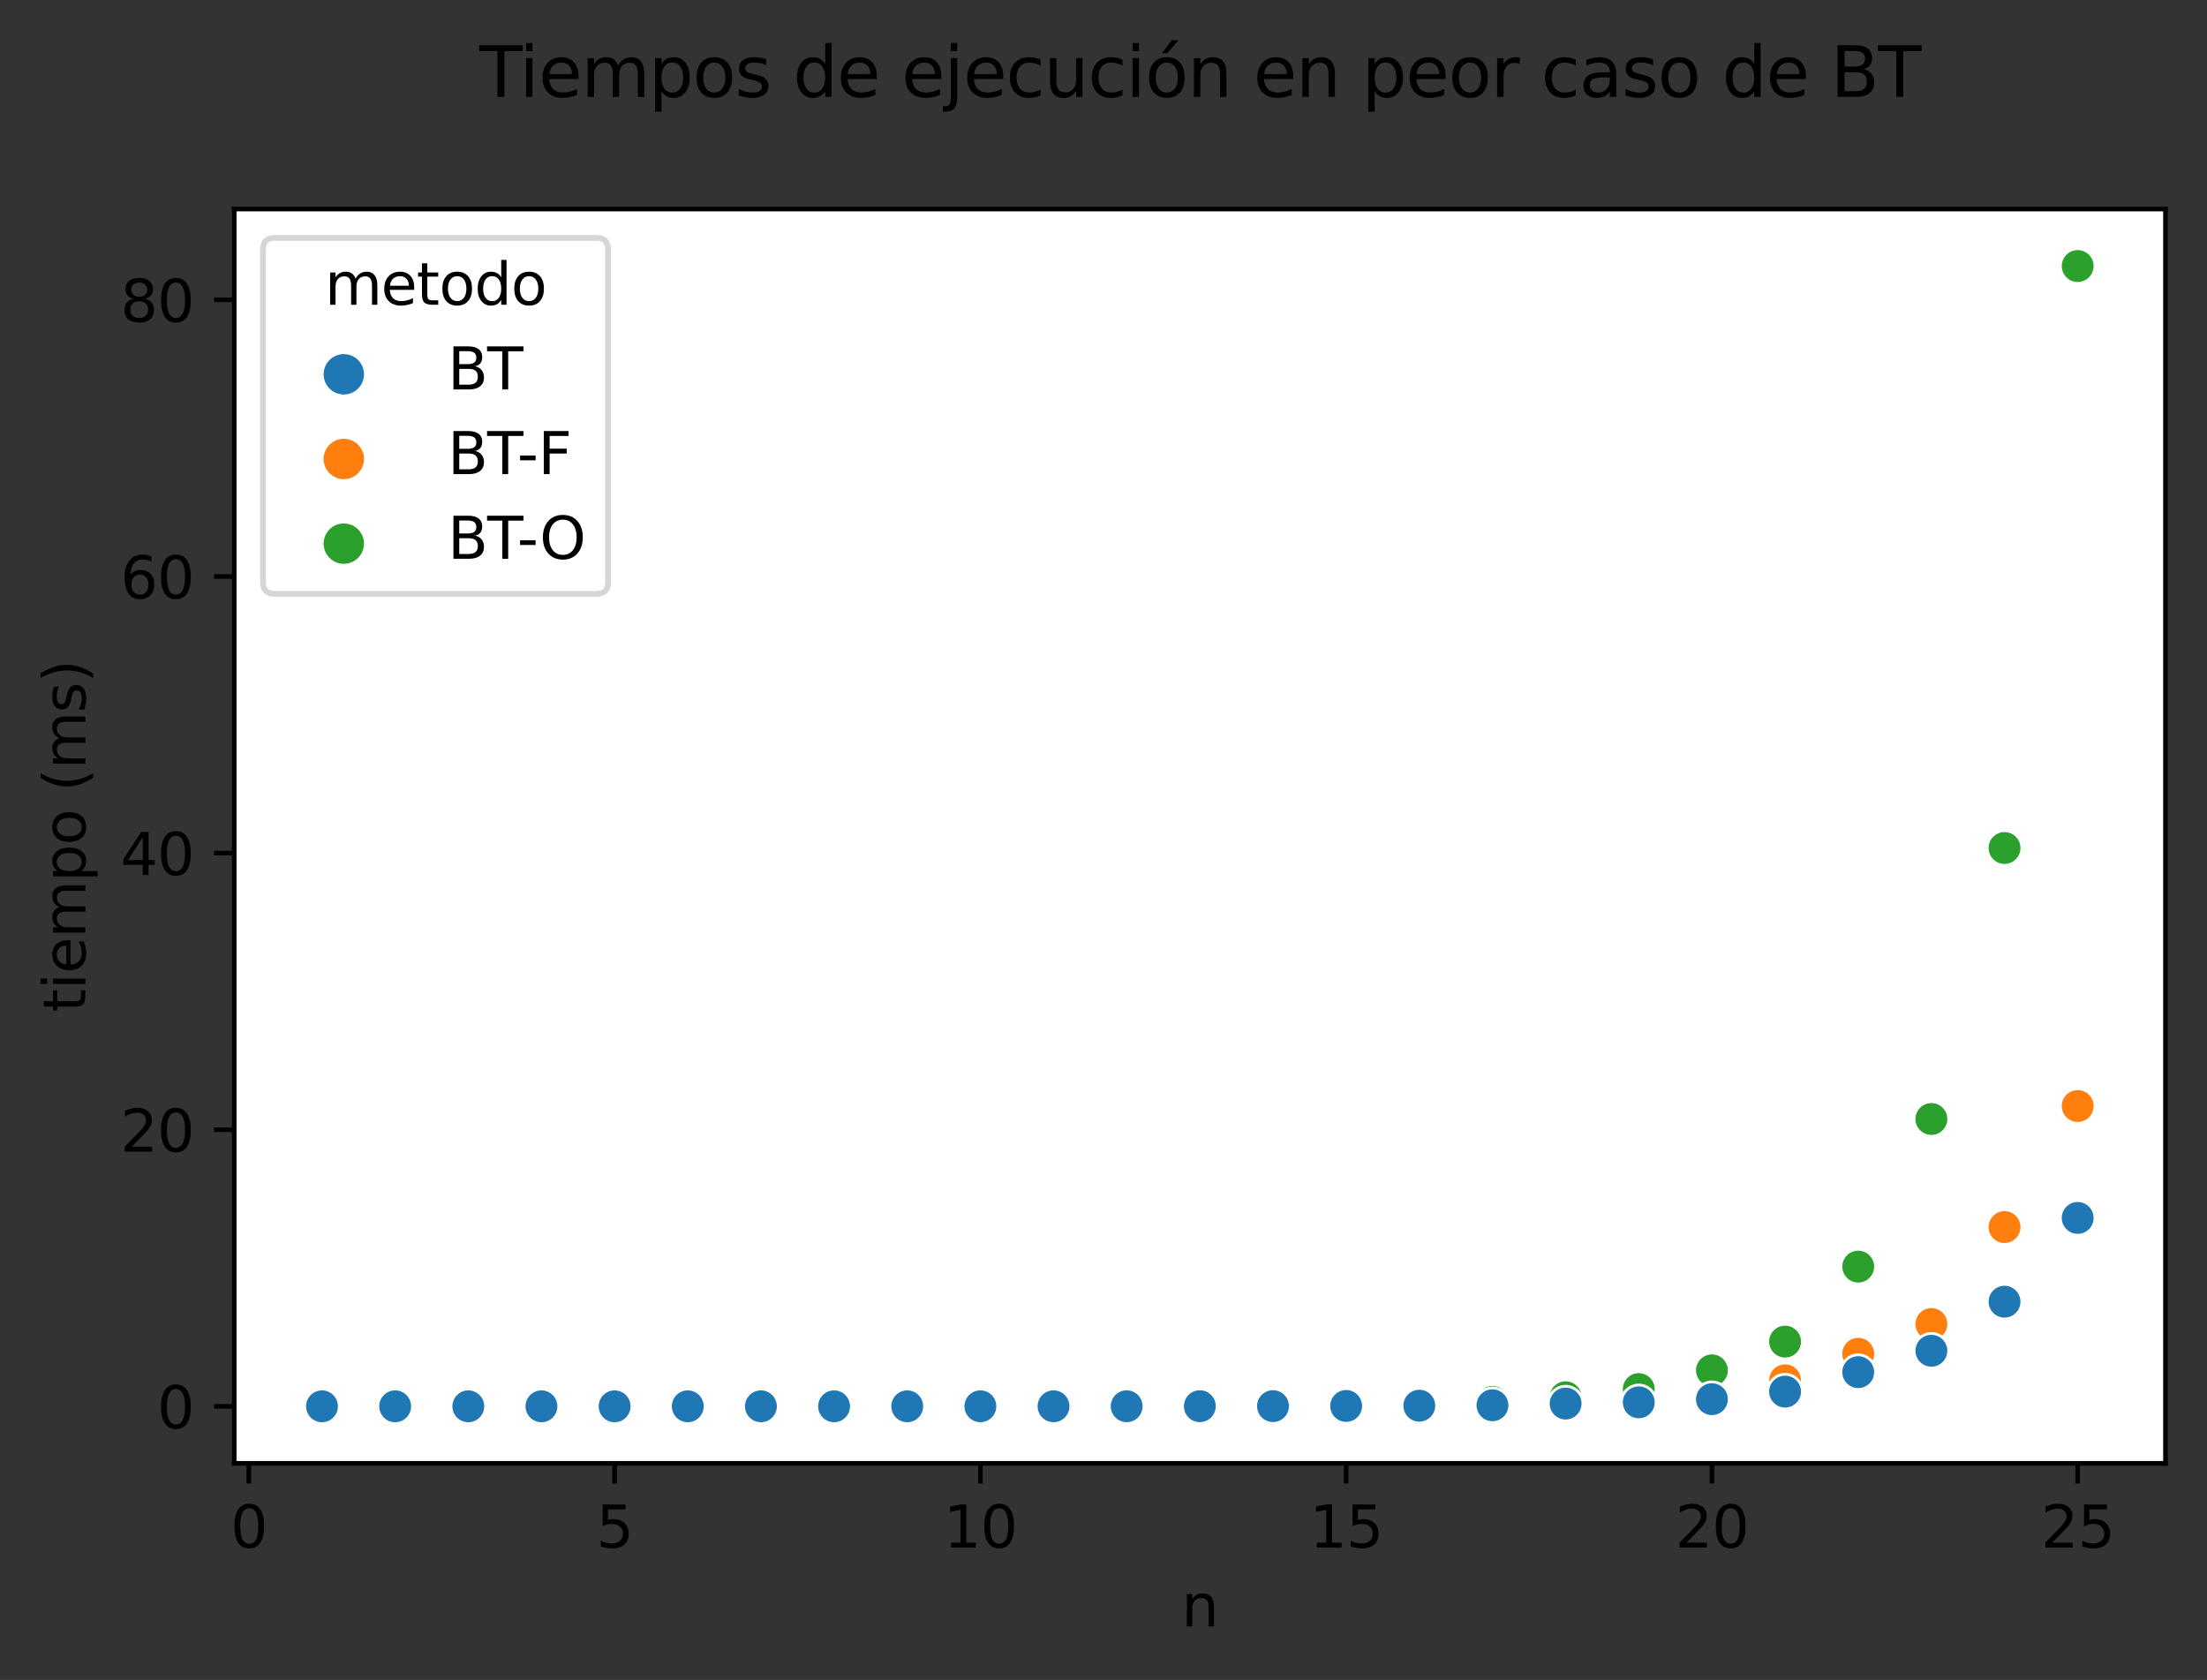 <?xml version="1.0" encoding="utf-8" standalone="no"?>
<!DOCTYPE svg PUBLIC "-//W3C//DTD SVG 1.1//EN"
  "http://www.w3.org/Graphics/SVG/1.1/DTD/svg11.dtd">
<svg height="291.232pt" version="1.1" viewBox="0 0 382.603 291.232" width="382.603pt" xmlns="http://www.w3.org/2000/svg" xmlns:xlink="http://www.w3.org/1999/xlink">
 <rect x="0" y="0" width="382.603" height="291.232" fill="#333333" stroke="none"/>
 <defs>
  <style type="text/css">*{stroke-linecap:butt;stroke-linejoin:round;}</style>
 </defs>
 <g id="figure_1">
  <g id="patch_1">
   <path d="M 0 291.232 
L 382.603 291.232 
L 382.603 0 
L 0 0 
z
" style="fill:none;"/>
  </g>
  <g id="axes_1">
   <g id="patch_2">
    <path d="M 40.603 253.675 
L 375.403 253.675 
L 375.403 36.236 
L 40.603 36.236 
z
" style="fill:#ffffff;"/>
   </g>
   <g id="PathCollection_1">
    <defs>
     <path d="M 0 3 
C 0.796 3 1.559 2.684 2.121 2.121 
C 2.684 1.559 3 0.796 3 -0 
C 3 -0.796 2.684 -1.559 2.121 -2.121 
C 1.559 -2.684 0.796 -3 0 -3 
C -0.796 -3 -1.559 -2.684 -2.121 -2.121 
C -2.684 -1.559 -3 -0.796 -3 0 
C -3 0.796 -2.684 1.559 -2.121 2.121 
C -1.559 2.684 -0.796 3 0 3 
z
" id="C0_0_6eca08c691"/>
    </defs>
    <g clip-path="url(#p45d88a5621)">
     <use style="fill:#1f77b4;stroke:#ffffff;stroke-width:0.48;" x="55.821" xlink:href="#C0_0_6eca08c691" y="243.792"/>
    </g>
    <g clip-path="url(#p45d88a5621)">
     <use style="fill:#1f77b4;stroke:#ffffff;stroke-width:0.48;" x="68.503" xlink:href="#C0_0_6eca08c691" y="243.792"/>
    </g>
    <g clip-path="url(#p45d88a5621)">
     <use style="fill:#1f77b4;stroke:#ffffff;stroke-width:0.48;" x="81.185" xlink:href="#C0_0_6eca08c691" y="243.792"/>
    </g>
    <g clip-path="url(#p45d88a5621)">
     <use style="fill:#1f77b4;stroke:#ffffff;stroke-width:0.48;" x="93.867" xlink:href="#C0_0_6eca08c691" y="243.792"/>
    </g>
    <g clip-path="url(#p45d88a5621)">
     <use style="fill:#1f77b4;stroke:#ffffff;stroke-width:0.48;" x="106.549" xlink:href="#C0_0_6eca08c691" y="243.792"/>
    </g>
    <g clip-path="url(#p45d88a5621)">
     <use style="fill:#1f77b4;stroke:#ffffff;stroke-width:0.48;" x="119.23" xlink:href="#C0_0_6eca08c691" y="243.791"/>
    </g>
    <g clip-path="url(#p45d88a5621)">
     <use style="fill:#1f77b4;stroke:#ffffff;stroke-width:0.48;" x="131.912" xlink:href="#C0_0_6eca08c691" y="243.791"/>
    </g>
    <g clip-path="url(#p45d88a5621)">
     <use style="fill:#1f77b4;stroke:#ffffff;stroke-width:0.48;" x="144.594" xlink:href="#C0_0_6eca08c691" y="243.79"/>
    </g>
    <g clip-path="url(#p45d88a5621)">
     <use style="fill:#1f77b4;stroke:#ffffff;stroke-width:0.48;" x="157.276" xlink:href="#C0_0_6eca08c691" y="243.789"/>
    </g>
    <g clip-path="url(#p45d88a5621)">
     <use style="fill:#1f77b4;stroke:#ffffff;stroke-width:0.48;" x="169.958" xlink:href="#C0_0_6eca08c691" y="243.788"/>
    </g>
    <g clip-path="url(#p45d88a5621)">
     <use style="fill:#1f77b4;stroke:#ffffff;stroke-width:0.48;" x="182.639" xlink:href="#C0_0_6eca08c691" y="243.785"/>
    </g>
    <g clip-path="url(#p45d88a5621)">
     <use style="fill:#1f77b4;stroke:#ffffff;stroke-width:0.48;" x="195.321" xlink:href="#C0_0_6eca08c691" y="243.78"/>
    </g>
    <g clip-path="url(#p45d88a5621)">
     <use style="fill:#1f77b4;stroke:#ffffff;stroke-width:0.48;" x="208.003" xlink:href="#C0_0_6eca08c691" y="243.772"/>
    </g>
    <g clip-path="url(#p45d88a5621)">
     <use style="fill:#1f77b4;stroke:#ffffff;stroke-width:0.48;" x="220.685" xlink:href="#C0_0_6eca08c691" y="243.758"/>
    </g>
    <g clip-path="url(#p45d88a5621)">
     <use style="fill:#1f77b4;stroke:#ffffff;stroke-width:0.48;" x="233.367" xlink:href="#C0_0_6eca08c691" y="243.728"/>
    </g>
    <g clip-path="url(#p45d88a5621)">
     <use style="fill:#1f77b4;stroke:#ffffff;stroke-width:0.48;" x="246.049" xlink:href="#C0_0_6eca08c691" y="243.684"/>
    </g>
    <g clip-path="url(#p45d88a5621)">
     <use style="fill:#1f77b4;stroke:#ffffff;stroke-width:0.48;" x="258.73" xlink:href="#C0_0_6eca08c691" y="243.613"/>
    </g>
    <g clip-path="url(#p45d88a5621)">
     <use style="fill:#1f77b4;stroke:#ffffff;stroke-width:0.48;" x="271.412" xlink:href="#C0_0_6eca08c691" y="243.305"/>
    </g>
    <g clip-path="url(#p45d88a5621)">
     <use style="fill:#1f77b4;stroke:#ffffff;stroke-width:0.48;" x="284.094" xlink:href="#C0_0_6eca08c691" y="243.113"/>
    </g>
    <g clip-path="url(#p45d88a5621)">
     <use style="fill:#1f77b4;stroke:#ffffff;stroke-width:0.48;" x="296.776" xlink:href="#C0_0_6eca08c691" y="242.551"/>
    </g>
    <g clip-path="url(#p45d88a5621)">
     <use style="fill:#1f77b4;stroke:#ffffff;stroke-width:0.48;" x="309.458" xlink:href="#C0_0_6eca08c691" y="241.262"/>
    </g>
    <g clip-path="url(#p45d88a5621)">
     <use style="fill:#1f77b4;stroke:#ffffff;stroke-width:0.48;" x="322.139" xlink:href="#C0_0_6eca08c691" y="237.846"/>
    </g>
    <g clip-path="url(#p45d88a5621)">
     <use style="fill:#1f77b4;stroke:#ffffff;stroke-width:0.48;" x="334.821" xlink:href="#C0_0_6eca08c691" y="234.17"/>
    </g>
    <g clip-path="url(#p45d88a5621)">
     <use style="fill:#1f77b4;stroke:#ffffff;stroke-width:0.48;" x="347.503" xlink:href="#C0_0_6eca08c691" y="225.53"/>
    </g>
    <g clip-path="url(#p45d88a5621)">
     <use style="fill:#1f77b4;stroke:#ffffff;stroke-width:0.48;" x="360.185" xlink:href="#C0_0_6eca08c691" y="210.856"/>
    </g>
    <g clip-path="url(#p45d88a5621)">
     <use style="fill:#1f77b4;stroke:#ffffff;stroke-width:0.48;" x="55.821" xlink:href="#C0_0_6eca08c691" y="243.792"/>
    </g>
    <g clip-path="url(#p45d88a5621)">
     <use style="fill:#ff7f0e;stroke:#ffffff;stroke-width:0.48;" x="55.821" xlink:href="#C0_0_6eca08c691" y="243.792"/>
    </g>
    <g clip-path="url(#p45d88a5621)">
     <use style="fill:#2ca02c;stroke:#ffffff;stroke-width:0.48;" x="55.821" xlink:href="#C0_0_6eca08c691" y="243.792"/>
    </g>
    <g clip-path="url(#p45d88a5621)">
     <use style="fill:#1f77b4;stroke:#ffffff;stroke-width:0.48;" x="68.503" xlink:href="#C0_0_6eca08c691" y="243.792"/>
    </g>
    <g clip-path="url(#p45d88a5621)">
     <use style="fill:#ff7f0e;stroke:#ffffff;stroke-width:0.48;" x="68.503" xlink:href="#C0_0_6eca08c691" y="243.792"/>
    </g>
    <g clip-path="url(#p45d88a5621)">
     <use style="fill:#2ca02c;stroke:#ffffff;stroke-width:0.48;" x="68.503" xlink:href="#C0_0_6eca08c691" y="243.792"/>
    </g>
    <g clip-path="url(#p45d88a5621)">
     <use style="fill:#1f77b4;stroke:#ffffff;stroke-width:0.48;" x="81.185" xlink:href="#C0_0_6eca08c691" y="243.792"/>
    </g>
    <g clip-path="url(#p45d88a5621)">
     <use style="fill:#ff7f0e;stroke:#ffffff;stroke-width:0.48;" x="81.185" xlink:href="#C0_0_6eca08c691" y="243.791"/>
    </g>
    <g clip-path="url(#p45d88a5621)">
     <use style="fill:#2ca02c;stroke:#ffffff;stroke-width:0.48;" x="81.185" xlink:href="#C0_0_6eca08c691" y="243.791"/>
    </g>
    <g clip-path="url(#p45d88a5621)">
     <use style="fill:#1f77b4;stroke:#ffffff;stroke-width:0.48;" x="93.867" xlink:href="#C0_0_6eca08c691" y="243.792"/>
    </g>
    <g clip-path="url(#p45d88a5621)">
     <use style="fill:#ff7f0e;stroke:#ffffff;stroke-width:0.48;" x="93.867" xlink:href="#C0_0_6eca08c691" y="243.791"/>
    </g>
    <g clip-path="url(#p45d88a5621)">
     <use style="fill:#2ca02c;stroke:#ffffff;stroke-width:0.48;" x="93.867" xlink:href="#C0_0_6eca08c691" y="243.791"/>
    </g>
    <g clip-path="url(#p45d88a5621)">
     <use style="fill:#1f77b4;stroke:#ffffff;stroke-width:0.48;" x="106.549" xlink:href="#C0_0_6eca08c691" y="243.791"/>
    </g>
    <g clip-path="url(#p45d88a5621)">
     <use style="fill:#ff7f0e;stroke:#ffffff;stroke-width:0.48;" x="106.549" xlink:href="#C0_0_6eca08c691" y="243.791"/>
    </g>
    <g clip-path="url(#p45d88a5621)">
     <use style="fill:#2ca02c;stroke:#ffffff;stroke-width:0.48;" x="106.549" xlink:href="#C0_0_6eca08c691" y="243.791"/>
    </g>
    <g clip-path="url(#p45d88a5621)">
     <use style="fill:#1f77b4;stroke:#ffffff;stroke-width:0.48;" x="119.23" xlink:href="#C0_0_6eca08c691" y="243.791"/>
    </g>
    <g clip-path="url(#p45d88a5621)">
     <use style="fill:#ff7f0e;stroke:#ffffff;stroke-width:0.48;" x="119.23" xlink:href="#C0_0_6eca08c691" y="243.791"/>
    </g>
    <g clip-path="url(#p45d88a5621)">
     <use style="fill:#2ca02c;stroke:#ffffff;stroke-width:0.48;" x="119.23" xlink:href="#C0_0_6eca08c691" y="243.79"/>
    </g>
    <g clip-path="url(#p45d88a5621)">
     <use style="fill:#1f77b4;stroke:#ffffff;stroke-width:0.48;" x="131.912" xlink:href="#C0_0_6eca08c691" y="243.791"/>
    </g>
    <g clip-path="url(#p45d88a5621)">
     <use style="fill:#ff7f0e;stroke:#ffffff;stroke-width:0.48;" x="131.912" xlink:href="#C0_0_6eca08c691" y="243.79"/>
    </g>
    <g clip-path="url(#p45d88a5621)">
     <use style="fill:#2ca02c;stroke:#ffffff;stroke-width:0.48;" x="131.912" xlink:href="#C0_0_6eca08c691" y="243.79"/>
    </g>
    <g clip-path="url(#p45d88a5621)">
     <use style="fill:#1f77b4;stroke:#ffffff;stroke-width:0.48;" x="144.594" xlink:href="#C0_0_6eca08c691" y="243.79"/>
    </g>
    <g clip-path="url(#p45d88a5621)">
     <use style="fill:#ff7f0e;stroke:#ffffff;stroke-width:0.48;" x="144.594" xlink:href="#C0_0_6eca08c691" y="243.79"/>
    </g>
    <g clip-path="url(#p45d88a5621)">
     <use style="fill:#2ca02c;stroke:#ffffff;stroke-width:0.48;" x="144.594" xlink:href="#C0_0_6eca08c691" y="243.789"/>
    </g>
    <g clip-path="url(#p45d88a5621)">
     <use style="fill:#1f77b4;stroke:#ffffff;stroke-width:0.48;" x="157.276" xlink:href="#C0_0_6eca08c691" y="243.789"/>
    </g>
    <g clip-path="url(#p45d88a5621)">
     <use style="fill:#ff7f0e;stroke:#ffffff;stroke-width:0.48;" x="157.276" xlink:href="#C0_0_6eca08c691" y="243.789"/>
    </g>
    <g clip-path="url(#p45d88a5621)">
     <use style="fill:#2ca02c;stroke:#ffffff;stroke-width:0.48;" x="157.276" xlink:href="#C0_0_6eca08c691" y="243.786"/>
    </g>
    <g clip-path="url(#p45d88a5621)">
     <use style="fill:#1f77b4;stroke:#ffffff;stroke-width:0.48;" x="169.958" xlink:href="#C0_0_6eca08c691" y="243.788"/>
    </g>
    <g clip-path="url(#p45d88a5621)">
     <use style="fill:#ff7f0e;stroke:#ffffff;stroke-width:0.48;" x="169.958" xlink:href="#C0_0_6eca08c691" y="243.787"/>
    </g>
    <g clip-path="url(#p45d88a5621)">
     <use style="fill:#2ca02c;stroke:#ffffff;stroke-width:0.48;" x="169.958" xlink:href="#C0_0_6eca08c691" y="243.783"/>
    </g>
    <g clip-path="url(#p45d88a5621)">
     <use style="fill:#1f77b4;stroke:#ffffff;stroke-width:0.48;" x="182.639" xlink:href="#C0_0_6eca08c691" y="243.785"/>
    </g>
    <g clip-path="url(#p45d88a5621)">
     <use style="fill:#ff7f0e;stroke:#ffffff;stroke-width:0.48;" x="182.639" xlink:href="#C0_0_6eca08c691" y="243.783"/>
    </g>
    <g clip-path="url(#p45d88a5621)">
     <use style="fill:#2ca02c;stroke:#ffffff;stroke-width:0.48;" x="182.639" xlink:href="#C0_0_6eca08c691" y="243.776"/>
    </g>
    <g clip-path="url(#p45d88a5621)">
     <use style="fill:#1f77b4;stroke:#ffffff;stroke-width:0.48;" x="195.321" xlink:href="#C0_0_6eca08c691" y="243.78"/>
    </g>
    <g clip-path="url(#p45d88a5621)">
     <use style="fill:#ff7f0e;stroke:#ffffff;stroke-width:0.48;" x="195.321" xlink:href="#C0_0_6eca08c691" y="243.779"/>
    </g>
    <g clip-path="url(#p45d88a5621)">
     <use style="fill:#2ca02c;stroke:#ffffff;stroke-width:0.48;" x="195.321" xlink:href="#C0_0_6eca08c691" y="243.762"/>
    </g>
    <g clip-path="url(#p45d88a5621)">
     <use style="fill:#1f77b4;stroke:#ffffff;stroke-width:0.48;" x="208.003" xlink:href="#C0_0_6eca08c691" y="243.772"/>
    </g>
    <g clip-path="url(#p45d88a5621)">
     <use style="fill:#ff7f0e;stroke:#ffffff;stroke-width:0.48;" x="208.003" xlink:href="#C0_0_6eca08c691" y="243.766"/>
    </g>
    <g clip-path="url(#p45d88a5621)">
     <use style="fill:#2ca02c;stroke:#ffffff;stroke-width:0.48;" x="208.003" xlink:href="#C0_0_6eca08c691" y="243.736"/>
    </g>
    <g clip-path="url(#p45d88a5621)">
     <use style="fill:#1f77b4;stroke:#ffffff;stroke-width:0.48;" x="220.685" xlink:href="#C0_0_6eca08c691" y="243.758"/>
    </g>
    <g clip-path="url(#p45d88a5621)">
     <use style="fill:#ff7f0e;stroke:#ffffff;stroke-width:0.48;" x="220.685" xlink:href="#C0_0_6eca08c691" y="243.743"/>
    </g>
    <g clip-path="url(#p45d88a5621)">
     <use style="fill:#2ca02c;stroke:#ffffff;stroke-width:0.48;" x="220.685" xlink:href="#C0_0_6eca08c691" y="243.695"/>
    </g>
    <g clip-path="url(#p45d88a5621)">
     <use style="fill:#1f77b4;stroke:#ffffff;stroke-width:0.48;" x="233.367" xlink:href="#C0_0_6eca08c691" y="243.729"/>
    </g>
    <g clip-path="url(#p45d88a5621)">
     <use style="fill:#ff7f0e;stroke:#ffffff;stroke-width:0.48;" x="233.367" xlink:href="#C0_0_6eca08c691" y="243.704"/>
    </g>
    <g clip-path="url(#p45d88a5621)">
     <use style="fill:#2ca02c;stroke:#ffffff;stroke-width:0.48;" x="233.367" xlink:href="#C0_0_6eca08c691" y="243.589"/>
    </g>
    <g clip-path="url(#p45d88a5621)">
     <use style="fill:#1f77b4;stroke:#ffffff;stroke-width:0.48;" x="246.049" xlink:href="#C0_0_6eca08c691" y="243.684"/>
    </g>
    <g clip-path="url(#p45d88a5621)">
     <use style="fill:#ff7f0e;stroke:#ffffff;stroke-width:0.48;" x="246.049" xlink:href="#C0_0_6eca08c691" y="243.648"/>
    </g>
    <g clip-path="url(#p45d88a5621)">
     <use style="fill:#2ca02c;stroke:#ffffff;stroke-width:0.48;" x="246.049" xlink:href="#C0_0_6eca08c691" y="243.382"/>
    </g>
    <g clip-path="url(#p45d88a5621)">
     <use style="fill:#1f77b4;stroke:#ffffff;stroke-width:0.48;" x="258.73" xlink:href="#C0_0_6eca08c691" y="243.613"/>
    </g>
    <g clip-path="url(#p45d88a5621)">
     <use style="fill:#ff7f0e;stroke:#ffffff;stroke-width:0.48;" x="258.73" xlink:href="#C0_0_6eca08c691" y="243.511"/>
    </g>
    <g clip-path="url(#p45d88a5621)">
     <use style="fill:#2ca02c;stroke:#ffffff;stroke-width:0.48;" x="258.73" xlink:href="#C0_0_6eca08c691" y="243.033"/>
    </g>
    <g clip-path="url(#p45d88a5621)">
     <use style="fill:#1f77b4;stroke:#ffffff;stroke-width:0.48;" x="271.412" xlink:href="#C0_0_6eca08c691" y="243.314"/>
    </g>
    <g clip-path="url(#p45d88a5621)">
     <use style="fill:#ff7f0e;stroke:#ffffff;stroke-width:0.48;" x="271.412" xlink:href="#C0_0_6eca08c691" y="243.11"/>
    </g>
    <g clip-path="url(#p45d88a5621)">
     <use style="fill:#2ca02c;stroke:#ffffff;stroke-width:0.48;" x="271.412" xlink:href="#C0_0_6eca08c691" y="242.219"/>
    </g>
    <g clip-path="url(#p45d88a5621)">
     <use style="fill:#1f77b4;stroke:#ffffff;stroke-width:0.48;" x="284.094" xlink:href="#C0_0_6eca08c691" y="243.104"/>
    </g>
    <g clip-path="url(#p45d88a5621)">
     <use style="fill:#ff7f0e;stroke:#ffffff;stroke-width:0.48;" x="284.094" xlink:href="#C0_0_6eca08c691" y="242.662"/>
    </g>
    <g clip-path="url(#p45d88a5621)">
     <use style="fill:#2ca02c;stroke:#ffffff;stroke-width:0.48;" x="284.094" xlink:href="#C0_0_6eca08c691" y="240.807"/>
    </g>
    <g clip-path="url(#p45d88a5621)">
     <use style="fill:#1f77b4;stroke:#ffffff;stroke-width:0.48;" x="296.776" xlink:href="#C0_0_6eca08c691" y="242.554"/>
    </g>
    <g clip-path="url(#p45d88a5621)">
     <use style="fill:#ff7f0e;stroke:#ffffff;stroke-width:0.48;" x="296.776" xlink:href="#C0_0_6eca08c691" y="241.89"/>
    </g>
    <g clip-path="url(#p45d88a5621)">
     <use style="fill:#2ca02c;stroke:#ffffff;stroke-width:0.48;" x="296.776" xlink:href="#C0_0_6eca08c691" y="237.555"/>
    </g>
    <g clip-path="url(#p45d88a5621)">
     <use style="fill:#1f77b4;stroke:#ffffff;stroke-width:0.48;" x="309.458" xlink:href="#C0_0_6eca08c691" y="241.26"/>
    </g>
    <g clip-path="url(#p45d88a5621)">
     <use style="fill:#ff7f0e;stroke:#ffffff;stroke-width:0.48;" x="309.458" xlink:href="#C0_0_6eca08c691" y="239.282"/>
    </g>
    <g clip-path="url(#p45d88a5621)">
     <use style="fill:#2ca02c;stroke:#ffffff;stroke-width:0.48;" x="309.458" xlink:href="#C0_0_6eca08c691" y="232.576"/>
    </g>
    <g clip-path="url(#p45d88a5621)">
     <use style="fill:#1f77b4;stroke:#ffffff;stroke-width:0.48;" x="322.139" xlink:href="#C0_0_6eca08c691" y="237.9"/>
    </g>
    <g clip-path="url(#p45d88a5621)">
     <use style="fill:#ff7f0e;stroke:#ffffff;stroke-width:0.48;" x="322.139" xlink:href="#C0_0_6eca08c691" y="234.684"/>
    </g>
    <g clip-path="url(#p45d88a5621)">
     <use style="fill:#2ca02c;stroke:#ffffff;stroke-width:0.48;" x="322.139" xlink:href="#C0_0_6eca08c691" y="219.575"/>
    </g>
    <g clip-path="url(#p45d88a5621)">
     <use style="fill:#1f77b4;stroke:#ffffff;stroke-width:0.48;" x="334.821" xlink:href="#C0_0_6eca08c691" y="234.151"/>
    </g>
    <g clip-path="url(#p45d88a5621)">
     <use style="fill:#ff7f0e;stroke:#ffffff;stroke-width:0.48;" x="334.821" xlink:href="#C0_0_6eca08c691" y="229.524"/>
    </g>
    <g clip-path="url(#p45d88a5621)">
     <use style="fill:#2ca02c;stroke:#ffffff;stroke-width:0.48;" x="334.821" xlink:href="#C0_0_6eca08c691" y="193.985"/>
    </g>
    <g clip-path="url(#p45d88a5621)">
     <use style="fill:#1f77b4;stroke:#ffffff;stroke-width:0.48;" x="347.503" xlink:href="#C0_0_6eca08c691" y="225.673"/>
    </g>
    <g clip-path="url(#p45d88a5621)">
     <use style="fill:#ff7f0e;stroke:#ffffff;stroke-width:0.48;" x="347.503" xlink:href="#C0_0_6eca08c691" y="212.722"/>
    </g>
    <g clip-path="url(#p45d88a5621)">
     <use style="fill:#2ca02c;stroke:#ffffff;stroke-width:0.48;" x="347.503" xlink:href="#C0_0_6eca08c691" y="147.004"/>
    </g>
    <g clip-path="url(#p45d88a5621)">
     <use style="fill:#1f77b4;stroke:#ffffff;stroke-width:0.48;" x="360.185" xlink:href="#C0_0_6eca08c691" y="211.047"/>
    </g>
    <g clip-path="url(#p45d88a5621)">
     <use style="fill:#ff7f0e;stroke:#ffffff;stroke-width:0.48;" x="360.185" xlink:href="#C0_0_6eca08c691" y="191.736"/>
    </g>
    <g clip-path="url(#p45d88a5621)">
     <use style="fill:#2ca02c;stroke:#ffffff;stroke-width:0.48;" x="360.185" xlink:href="#C0_0_6eca08c691" y="46.119"/>
    </g>
    <g clip-path="url(#p45d88a5621)">
     <use style="fill:#1f77b4;stroke:#ffffff;stroke-width:0.48;" x="55.821" xlink:href="#C0_0_6eca08c691" y="243.792"/>
    </g>
    <g clip-path="url(#p45d88a5621)">
     <use style="fill:#1f77b4;stroke:#ffffff;stroke-width:0.48;" x="68.503" xlink:href="#C0_0_6eca08c691" y="243.792"/>
    </g>
    <g clip-path="url(#p45d88a5621)">
     <use style="fill:#1f77b4;stroke:#ffffff;stroke-width:0.48;" x="81.185" xlink:href="#C0_0_6eca08c691" y="243.792"/>
    </g>
    <g clip-path="url(#p45d88a5621)">
     <use style="fill:#1f77b4;stroke:#ffffff;stroke-width:0.48;" x="93.867" xlink:href="#C0_0_6eca08c691" y="243.792"/>
    </g>
    <g clip-path="url(#p45d88a5621)">
     <use style="fill:#1f77b4;stroke:#ffffff;stroke-width:0.48;" x="106.549" xlink:href="#C0_0_6eca08c691" y="243.791"/>
    </g>
    <g clip-path="url(#p45d88a5621)">
     <use style="fill:#1f77b4;stroke:#ffffff;stroke-width:0.48;" x="119.23" xlink:href="#C0_0_6eca08c691" y="243.791"/>
    </g>
    <g clip-path="url(#p45d88a5621)">
     <use style="fill:#1f77b4;stroke:#ffffff;stroke-width:0.48;" x="131.912" xlink:href="#C0_0_6eca08c691" y="243.791"/>
    </g>
    <g clip-path="url(#p45d88a5621)">
     <use style="fill:#1f77b4;stroke:#ffffff;stroke-width:0.48;" x="144.594" xlink:href="#C0_0_6eca08c691" y="243.79"/>
    </g>
    <g clip-path="url(#p45d88a5621)">
     <use style="fill:#1f77b4;stroke:#ffffff;stroke-width:0.48;" x="157.276" xlink:href="#C0_0_6eca08c691" y="243.789"/>
    </g>
    <g clip-path="url(#p45d88a5621)">
     <use style="fill:#1f77b4;stroke:#ffffff;stroke-width:0.48;" x="169.958" xlink:href="#C0_0_6eca08c691" y="243.788"/>
    </g>
    <g clip-path="url(#p45d88a5621)">
     <use style="fill:#1f77b4;stroke:#ffffff;stroke-width:0.48;" x="182.639" xlink:href="#C0_0_6eca08c691" y="243.785"/>
    </g>
    <g clip-path="url(#p45d88a5621)">
     <use style="fill:#1f77b4;stroke:#ffffff;stroke-width:0.48;" x="195.321" xlink:href="#C0_0_6eca08c691" y="243.78"/>
    </g>
    <g clip-path="url(#p45d88a5621)">
     <use style="fill:#1f77b4;stroke:#ffffff;stroke-width:0.48;" x="208.003" xlink:href="#C0_0_6eca08c691" y="243.772"/>
    </g>
    <g clip-path="url(#p45d88a5621)">
     <use style="fill:#1f77b4;stroke:#ffffff;stroke-width:0.48;" x="220.685" xlink:href="#C0_0_6eca08c691" y="243.759"/>
    </g>
    <g clip-path="url(#p45d88a5621)">
     <use style="fill:#1f77b4;stroke:#ffffff;stroke-width:0.48;" x="233.367" xlink:href="#C0_0_6eca08c691" y="243.728"/>
    </g>
    <g clip-path="url(#p45d88a5621)">
     <use style="fill:#1f77b4;stroke:#ffffff;stroke-width:0.48;" x="246.049" xlink:href="#C0_0_6eca08c691" y="243.685"/>
    </g>
    <g clip-path="url(#p45d88a5621)">
     <use style="fill:#1f77b4;stroke:#ffffff;stroke-width:0.48;" x="258.73" xlink:href="#C0_0_6eca08c691" y="243.613"/>
    </g>
    <g clip-path="url(#p45d88a5621)">
     <use style="fill:#1f77b4;stroke:#ffffff;stroke-width:0.48;" x="271.412" xlink:href="#C0_0_6eca08c691" y="243.316"/>
    </g>
    <g clip-path="url(#p45d88a5621)">
     <use style="fill:#1f77b4;stroke:#ffffff;stroke-width:0.48;" x="284.094" xlink:href="#C0_0_6eca08c691" y="243.101"/>
    </g>
    <g clip-path="url(#p45d88a5621)">
     <use style="fill:#1f77b4;stroke:#ffffff;stroke-width:0.48;" x="296.776" xlink:href="#C0_0_6eca08c691" y="242.554"/>
    </g>
    <g clip-path="url(#p45d88a5621)">
     <use style="fill:#1f77b4;stroke:#ffffff;stroke-width:0.48;" x="309.458" xlink:href="#C0_0_6eca08c691" y="241.243"/>
    </g>
    <g clip-path="url(#p45d88a5621)">
     <use style="fill:#1f77b4;stroke:#ffffff;stroke-width:0.48;" x="322.139" xlink:href="#C0_0_6eca08c691" y="237.87"/>
    </g>
    <g clip-path="url(#p45d88a5621)">
     <use style="fill:#1f77b4;stroke:#ffffff;stroke-width:0.48;" x="334.821" xlink:href="#C0_0_6eca08c691" y="234.161"/>
    </g>
    <g clip-path="url(#p45d88a5621)">
     <use style="fill:#1f77b4;stroke:#ffffff;stroke-width:0.48;" x="347.503" xlink:href="#C0_0_6eca08c691" y="225.656"/>
    </g>
    <g clip-path="url(#p45d88a5621)">
     <use style="fill:#1f77b4;stroke:#ffffff;stroke-width:0.48;" x="360.185" xlink:href="#C0_0_6eca08c691" y="211.134"/>
    </g>
   </g>
   <g id="PathCollection_2"/>
   <g id="PathCollection_3"/>
   <g id="PathCollection_4"/>
   <g id="matplotlib.axis_1">
    <g id="xtick_1">
     <g id="line2d_1">
      <defs>
       <path d="M 0 0 
L 0 3.5 
" id="m9f31f13a99" style="stroke:#000000;stroke-width:0.8;"/>
      </defs>
      <g>
       <use style="stroke:#000000;stroke-width:0.8;" x="43.139" xlink:href="#m9f31f13a99" y="253.675"/>
      </g>
     </g>
     <g id="text_1">
      <!-- 0 -->
      <g transform="translate(39.958 268.274)scale(0.1 -0.1)">
       <defs>
        <path d="M 2034 4250 
Q 1547 4250 1301 3770 
Q 1056 3291 1056 2328 
Q 1056 1369 1301 889 
Q 1547 409 2034 409 
Q 2525 409 2770 889 
Q 3016 1369 3016 2328 
Q 3016 3291 2770 3770 
Q 2525 4250 2034 4250 
z
M 2034 4750 
Q 2819 4750 3233 4129 
Q 3647 3509 3647 2328 
Q 3647 1150 3233 529 
Q 2819 -91 2034 -91 
Q 1250 -91 836 529 
Q 422 1150 422 2328 
Q 422 3509 836 4129 
Q 1250 4750 2034 4750 
z
" id="DejaVuSans-30" transform="scale(0.016)"/>
       </defs>
       <use xlink:href="#DejaVuSans-30"/>
      </g>
     </g>
    </g>
    <g id="xtick_2">
     <g id="line2d_2">
      <g>
       <use style="stroke:#000000;stroke-width:0.8;" x="106.549" xlink:href="#m9f31f13a99" y="253.675"/>
      </g>
     </g>
     <g id="text_2">
      <!-- 5 -->
      <g transform="translate(103.367 268.274)scale(0.1 -0.1)">
       <defs>
        <path d="M 691 4666 
L 3169 4666 
L 3169 4134 
L 1269 4134 
L 1269 2991 
Q 1406 3038 1543 3061 
Q 1681 3084 1819 3084 
Q 2600 3084 3056 2656 
Q 3513 2228 3513 1497 
Q 3513 744 3044 326 
Q 2575 -91 1722 -91 
Q 1428 -91 1123 -41 
Q 819 9 494 109 
L 494 744 
Q 775 591 1075 516 
Q 1375 441 1709 441 
Q 2250 441 2565 725 
Q 2881 1009 2881 1497 
Q 2881 1984 2565 2268 
Q 2250 2553 1709 2553 
Q 1456 2553 1204 2497 
Q 953 2441 691 2322 
L 691 4666 
z
" id="DejaVuSans-35" transform="scale(0.016)"/>
       </defs>
       <use xlink:href="#DejaVuSans-35"/>
      </g>
     </g>
    </g>
    <g id="xtick_3">
     <g id="line2d_3">
      <g>
       <use style="stroke:#000000;stroke-width:0.8;" x="169.958" xlink:href="#m9f31f13a99" y="253.675"/>
      </g>
     </g>
     <g id="text_3">
      <!-- 10 -->
      <g transform="translate(163.595 268.274)scale(0.1 -0.1)">
       <defs>
        <path d="M 794 531 
L 1825 531 
L 1825 4091 
L 703 3866 
L 703 4441 
L 1819 4666 
L 2450 4666 
L 2450 531 
L 3481 531 
L 3481 0 
L 794 0 
L 794 531 
z
" id="DejaVuSans-31" transform="scale(0.016)"/>
       </defs>
       <use xlink:href="#DejaVuSans-31"/>
       <use x="63.623" xlink:href="#DejaVuSans-30"/>
      </g>
     </g>
    </g>
    <g id="xtick_4">
     <g id="line2d_4">
      <g>
       <use style="stroke:#000000;stroke-width:0.8;" x="233.367" xlink:href="#m9f31f13a99" y="253.675"/>
      </g>
     </g>
     <g id="text_4">
      <!-- 15 -->
      <g transform="translate(227.004 268.274)scale(0.1 -0.1)">
       <use xlink:href="#DejaVuSans-31"/>
       <use x="63.623" xlink:href="#DejaVuSans-35"/>
      </g>
     </g>
    </g>
    <g id="xtick_5">
     <g id="line2d_5">
      <g>
       <use style="stroke:#000000;stroke-width:0.8;" x="296.776" xlink:href="#m9f31f13a99" y="253.675"/>
      </g>
     </g>
     <g id="text_5">
      <!-- 20 -->
      <g transform="translate(290.413 268.274)scale(0.1 -0.1)">
       <defs>
        <path d="M 1228 531 
L 3431 531 
L 3431 0 
L 469 0 
L 469 531 
Q 828 903 1448 1529 
Q 2069 2156 2228 2338 
Q 2531 2678 2651 2914 
Q 2772 3150 2772 3378 
Q 2772 3750 2511 3984 
Q 2250 4219 1831 4219 
Q 1534 4219 1204 4116 
Q 875 4013 500 3803 
L 500 4441 
Q 881 4594 1212 4672 
Q 1544 4750 1819 4750 
Q 2544 4750 2975 4387 
Q 3406 4025 3406 3419 
Q 3406 3131 3298 2873 
Q 3191 2616 2906 2266 
Q 2828 2175 2409 1742 
Q 1991 1309 1228 531 
z
" id="DejaVuSans-32" transform="scale(0.016)"/>
       </defs>
       <use xlink:href="#DejaVuSans-32"/>
       <use x="63.623" xlink:href="#DejaVuSans-30"/>
      </g>
     </g>
    </g>
    <g id="xtick_6">
     <g id="line2d_6">
      <g>
       <use style="stroke:#000000;stroke-width:0.8;" x="360.185" xlink:href="#m9f31f13a99" y="253.675"/>
      </g>
     </g>
     <g id="text_6">
      <!-- 25 -->
      <g transform="translate(353.822 268.274)scale(0.1 -0.1)">
       <use xlink:href="#DejaVuSans-32"/>
       <use x="63.623" xlink:href="#DejaVuSans-35"/>
      </g>
     </g>
    </g>
    <g id="text_7">
     <!-- n -->
     <g transform="translate(204.834 281.952)scale(0.1 -0.1)">
      <defs>
       <path d="M 3513 2113 
L 3513 0 
L 2938 0 
L 2938 2094 
Q 2938 2591 2744 2837 
Q 2550 3084 2163 3084 
Q 1697 3084 1428 2787 
Q 1159 2491 1159 1978 
L 1159 0 
L 581 0 
L 581 3500 
L 1159 3500 
L 1159 2956 
Q 1366 3272 1645 3428 
Q 1925 3584 2291 3584 
Q 2894 3584 3203 3211 
Q 3513 2838 3513 2113 
z
" id="DejaVuSans-6e" transform="scale(0.016)"/>
      </defs>
      <use xlink:href="#DejaVuSans-6e"/>
     </g>
    </g>
   </g>
   <g id="matplotlib.axis_2">
    <g id="ytick_1">
     <g id="line2d_7">
      <defs>
       <path d="M 0 0 
L -3.5 0 
" id="m85f3f748af" style="stroke:#000000;stroke-width:0.8;"/>
      </defs>
      <g>
       <use style="stroke:#000000;stroke-width:0.8;" x="40.603" xlink:href="#m85f3f748af" y="243.794"/>
      </g>
     </g>
     <g id="text_8">
      <!-- 0 -->
      <g transform="translate(27.241 247.593)scale(0.1 -0.1)">
       <use xlink:href="#DejaVuSans-30"/>
      </g>
     </g>
    </g>
    <g id="ytick_2">
     <g id="line2d_8">
      <g>
       <use style="stroke:#000000;stroke-width:0.8;" x="40.603" xlink:href="#m85f3f748af" y="195.841"/>
      </g>
     </g>
     <g id="text_9">
      <!-- 20 -->
      <g transform="translate(20.878 199.64)scale(0.1 -0.1)">
       <use xlink:href="#DejaVuSans-32"/>
       <use x="63.623" xlink:href="#DejaVuSans-30"/>
      </g>
     </g>
    </g>
    <g id="ytick_3">
     <g id="line2d_9">
      <g>
       <use style="stroke:#000000;stroke-width:0.8;" x="40.603" xlink:href="#m85f3f748af" y="147.888"/>
      </g>
     </g>
     <g id="text_10">
      <!-- 40 -->
      <g transform="translate(20.878 151.688)scale(0.1 -0.1)">
       <defs>
        <path d="M 2419 4116 
L 825 1625 
L 2419 1625 
L 2419 4116 
z
M 2253 4666 
L 3047 4666 
L 3047 1625 
L 3713 1625 
L 3713 1100 
L 3047 1100 
L 3047 0 
L 2419 0 
L 2419 1100 
L 313 1100 
L 313 1709 
L 2253 4666 
z
" id="DejaVuSans-34" transform="scale(0.016)"/>
       </defs>
       <use xlink:href="#DejaVuSans-34"/>
       <use x="63.623" xlink:href="#DejaVuSans-30"/>
      </g>
     </g>
    </g>
    <g id="ytick_4">
     <g id="line2d_10">
      <g>
       <use style="stroke:#000000;stroke-width:0.8;" x="40.603" xlink:href="#m85f3f748af" y="99.936"/>
      </g>
     </g>
     <g id="text_11">
      <!-- 60 -->
      <g transform="translate(20.878 103.735)scale(0.1 -0.1)">
       <defs>
        <path d="M 2113 2584 
Q 1688 2584 1439 2293 
Q 1191 2003 1191 1497 
Q 1191 994 1439 701 
Q 1688 409 2113 409 
Q 2538 409 2786 701 
Q 3034 994 3034 1497 
Q 3034 2003 2786 2293 
Q 2538 2584 2113 2584 
z
M 3366 4563 
L 3366 3988 
Q 3128 4100 2886 4159 
Q 2644 4219 2406 4219 
Q 1781 4219 1451 3797 
Q 1122 3375 1075 2522 
Q 1259 2794 1537 2939 
Q 1816 3084 2150 3084 
Q 2853 3084 3261 2657 
Q 3669 2231 3669 1497 
Q 3669 778 3244 343 
Q 2819 -91 2113 -91 
Q 1303 -91 875 529 
Q 447 1150 447 2328 
Q 447 3434 972 4092 
Q 1497 4750 2381 4750 
Q 2619 4750 2861 4703 
Q 3103 4656 3366 4563 
z
" id="DejaVuSans-36" transform="scale(0.016)"/>
       </defs>
       <use xlink:href="#DejaVuSans-36"/>
       <use x="63.623" xlink:href="#DejaVuSans-30"/>
      </g>
     </g>
    </g>
    <g id="ytick_5">
     <g id="line2d_11">
      <g>
       <use style="stroke:#000000;stroke-width:0.8;" x="40.603" xlink:href="#m85f3f748af" y="51.983"/>
      </g>
     </g>
     <g id="text_12">
      <!-- 80 -->
      <g transform="translate(20.878 55.782)scale(0.1 -0.1)">
       <defs>
        <path d="M 2034 2216 
Q 1584 2216 1326 1975 
Q 1069 1734 1069 1313 
Q 1069 891 1326 650 
Q 1584 409 2034 409 
Q 2484 409 2743 651 
Q 3003 894 3003 1313 
Q 3003 1734 2745 1975 
Q 2488 2216 2034 2216 
z
M 1403 2484 
Q 997 2584 770 2862 
Q 544 3141 544 3541 
Q 544 4100 942 4425 
Q 1341 4750 2034 4750 
Q 2731 4750 3128 4425 
Q 3525 4100 3525 3541 
Q 3525 3141 3298 2862 
Q 3072 2584 2669 2484 
Q 3125 2378 3379 2068 
Q 3634 1759 3634 1313 
Q 3634 634 3220 271 
Q 2806 -91 2034 -91 
Q 1263 -91 848 271 
Q 434 634 434 1313 
Q 434 1759 690 2068 
Q 947 2378 1403 2484 
z
M 1172 3481 
Q 1172 3119 1398 2916 
Q 1625 2713 2034 2713 
Q 2441 2713 2670 2916 
Q 2900 3119 2900 3481 
Q 2900 3844 2670 4047 
Q 2441 4250 2034 4250 
Q 1625 4250 1398 4047 
Q 1172 3844 1172 3481 
z
" id="DejaVuSans-38" transform="scale(0.016)"/>
       </defs>
       <use xlink:href="#DejaVuSans-38"/>
       <use x="63.623" xlink:href="#DejaVuSans-30"/>
      </g>
     </g>
    </g>
    <g id="text_13">
     <!-- tiempo (ms) -->
     <g transform="translate(14.798 175.451)rotate(-90)scale(0.1 -0.1)">
      <defs>
       <path d="M 1172 4494 
L 1172 3500 
L 2356 3500 
L 2356 3053 
L 1172 3053 
L 1172 1153 
Q 1172 725 1289 603 
Q 1406 481 1766 481 
L 2356 481 
L 2356 0 
L 1766 0 
Q 1100 0 847 248 
Q 594 497 594 1153 
L 594 3053 
L 172 3053 
L 172 3500 
L 594 3500 
L 594 4494 
L 1172 4494 
z
" id="DejaVuSans-74" transform="scale(0.016)"/>
       <path d="M 603 3500 
L 1178 3500 
L 1178 0 
L 603 0 
L 603 3500 
z
M 603 4863 
L 1178 4863 
L 1178 4134 
L 603 4134 
L 603 4863 
z
" id="DejaVuSans-69" transform="scale(0.016)"/>
       <path d="M 3597 1894 
L 3597 1613 
L 953 1613 
Q 991 1019 1311 708 
Q 1631 397 2203 397 
Q 2534 397 2845 478 
Q 3156 559 3463 722 
L 3463 178 
Q 3153 47 2828 -22 
Q 2503 -91 2169 -91 
Q 1331 -91 842 396 
Q 353 884 353 1716 
Q 353 2575 817 3079 
Q 1281 3584 2069 3584 
Q 2775 3584 3186 3129 
Q 3597 2675 3597 1894 
z
M 3022 2063 
Q 3016 2534 2758 2815 
Q 2500 3097 2075 3097 
Q 1594 3097 1305 2825 
Q 1016 2553 972 2059 
L 3022 2063 
z
" id="DejaVuSans-65" transform="scale(0.016)"/>
       <path d="M 3328 2828 
Q 3544 3216 3844 3400 
Q 4144 3584 4550 3584 
Q 5097 3584 5394 3201 
Q 5691 2819 5691 2113 
L 5691 0 
L 5113 0 
L 5113 2094 
Q 5113 2597 4934 2840 
Q 4756 3084 4391 3084 
Q 3944 3084 3684 2787 
Q 3425 2491 3425 1978 
L 3425 0 
L 2847 0 
L 2847 2094 
Q 2847 2600 2669 2842 
Q 2491 3084 2119 3084 
Q 1678 3084 1418 2786 
Q 1159 2488 1159 1978 
L 1159 0 
L 581 0 
L 581 3500 
L 1159 3500 
L 1159 2956 
Q 1356 3278 1631 3431 
Q 1906 3584 2284 3584 
Q 2666 3584 2933 3390 
Q 3200 3197 3328 2828 
z
" id="DejaVuSans-6d" transform="scale(0.016)"/>
       <path d="M 1159 525 
L 1159 -1331 
L 581 -1331 
L 581 3500 
L 1159 3500 
L 1159 2969 
Q 1341 3281 1617 3432 
Q 1894 3584 2278 3584 
Q 2916 3584 3314 3078 
Q 3713 2572 3713 1747 
Q 3713 922 3314 415 
Q 2916 -91 2278 -91 
Q 1894 -91 1617 61 
Q 1341 213 1159 525 
z
M 3116 1747 
Q 3116 2381 2855 2742 
Q 2594 3103 2138 3103 
Q 1681 3103 1420 2742 
Q 1159 2381 1159 1747 
Q 1159 1113 1420 752 
Q 1681 391 2138 391 
Q 2594 391 2855 752 
Q 3116 1113 3116 1747 
z
" id="DejaVuSans-70" transform="scale(0.016)"/>
       <path d="M 1959 3097 
Q 1497 3097 1228 2736 
Q 959 2375 959 1747 
Q 959 1119 1226 758 
Q 1494 397 1959 397 
Q 2419 397 2687 759 
Q 2956 1122 2956 1747 
Q 2956 2369 2687 2733 
Q 2419 3097 1959 3097 
z
M 1959 3584 
Q 2709 3584 3137 3096 
Q 3566 2609 3566 1747 
Q 3566 888 3137 398 
Q 2709 -91 1959 -91 
Q 1206 -91 779 398 
Q 353 888 353 1747 
Q 353 2609 779 3096 
Q 1206 3584 1959 3584 
z
" id="DejaVuSans-6f" transform="scale(0.016)"/>
       <path id="DejaVuSans-20" transform="scale(0.016)"/>
       <path d="M 1984 4856 
Q 1566 4138 1362 3434 
Q 1159 2731 1159 2009 
Q 1159 1288 1364 580 
Q 1569 -128 1984 -844 
L 1484 -844 
Q 1016 -109 783 600 
Q 550 1309 550 2009 
Q 550 2706 781 3412 
Q 1013 4119 1484 4856 
L 1984 4856 
z
" id="DejaVuSans-28" transform="scale(0.016)"/>
       <path d="M 2834 3397 
L 2834 2853 
Q 2591 2978 2328 3040 
Q 2066 3103 1784 3103 
Q 1356 3103 1142 2972 
Q 928 2841 928 2578 
Q 928 2378 1081 2264 
Q 1234 2150 1697 2047 
L 1894 2003 
Q 2506 1872 2764 1633 
Q 3022 1394 3022 966 
Q 3022 478 2636 193 
Q 2250 -91 1575 -91 
Q 1294 -91 989 -36 
Q 684 19 347 128 
L 347 722 
Q 666 556 975 473 
Q 1284 391 1588 391 
Q 1994 391 2212 530 
Q 2431 669 2431 922 
Q 2431 1156 2273 1281 
Q 2116 1406 1581 1522 
L 1381 1569 
Q 847 1681 609 1914 
Q 372 2147 372 2553 
Q 372 3047 722 3315 
Q 1072 3584 1716 3584 
Q 2034 3584 2315 3537 
Q 2597 3491 2834 3397 
z
" id="DejaVuSans-73" transform="scale(0.016)"/>
       <path d="M 513 4856 
L 1013 4856 
Q 1481 4119 1714 3412 
Q 1947 2706 1947 2009 
Q 1947 1309 1714 600 
Q 1481 -109 1013 -844 
L 513 -844 
Q 928 -128 1133 580 
Q 1338 1288 1338 2009 
Q 1338 2731 1133 3434 
Q 928 4138 513 4856 
z
" id="DejaVuSans-29" transform="scale(0.016)"/>
      </defs>
      <use xlink:href="#DejaVuSans-74"/>
      <use x="39.209" xlink:href="#DejaVuSans-69"/>
      <use x="66.992" xlink:href="#DejaVuSans-65"/>
      <use x="128.516" xlink:href="#DejaVuSans-6d"/>
      <use x="225.928" xlink:href="#DejaVuSans-70"/>
      <use x="289.404" xlink:href="#DejaVuSans-6f"/>
      <use x="350.586" xlink:href="#DejaVuSans-20"/>
      <use x="382.373" xlink:href="#DejaVuSans-28"/>
      <use x="421.387" xlink:href="#DejaVuSans-6d"/>
      <use x="518.799" xlink:href="#DejaVuSans-73"/>
      <use x="570.898" xlink:href="#DejaVuSans-29"/>
     </g>
    </g>
   </g>
   <g id="patch_3">
    <path d="M 40.603 253.675 
L 40.603 36.236 
" style="fill:none;stroke:#000000;stroke-linecap:square;stroke-linejoin:miter;stroke-width:0.8;"/>
   </g>
   <g id="patch_4">
    <path d="M 375.403 253.675 
L 375.403 36.236 
" style="fill:none;stroke:#000000;stroke-linecap:square;stroke-linejoin:miter;stroke-width:0.8;"/>
   </g>
   <g id="patch_5">
    <path d="M 40.603 253.675 
L 375.403 253.675 
" style="fill:none;stroke:#000000;stroke-linecap:square;stroke-linejoin:miter;stroke-width:0.8;"/>
   </g>
   <g id="patch_6">
    <path d="M 40.603 36.236 
L 375.403 36.236 
" style="fill:none;stroke:#000000;stroke-linecap:square;stroke-linejoin:miter;stroke-width:0.8;"/>
   </g>
   <g id="text_14">
    <!-- Tiempos de ejecución en peor caso de BT -->
    <g transform="translate(83.088 16.798)scale(0.12 -0.12)">
     <defs>
      <path d="M -19 4666 
L 3928 4666 
L 3928 4134 
L 2272 4134 
L 2272 0 
L 1638 0 
L 1638 4134 
L -19 4134 
L -19 4666 
z
" id="DejaVuSans-54" transform="scale(0.016)"/>
      <path d="M 2906 2969 
L 2906 4863 
L 3481 4863 
L 3481 0 
L 2906 0 
L 2906 525 
Q 2725 213 2448 61 
Q 2172 -91 1784 -91 
Q 1150 -91 751 415 
Q 353 922 353 1747 
Q 353 2572 751 3078 
Q 1150 3584 1784 3584 
Q 2172 3584 2448 3432 
Q 2725 3281 2906 2969 
z
M 947 1747 
Q 947 1113 1208 752 
Q 1469 391 1925 391 
Q 2381 391 2643 752 
Q 2906 1113 2906 1747 
Q 2906 2381 2643 2742 
Q 2381 3103 1925 3103 
Q 1469 3103 1208 2742 
Q 947 2381 947 1747 
z
" id="DejaVuSans-64" transform="scale(0.016)"/>
      <path d="M 603 3500 
L 1178 3500 
L 1178 -63 
Q 1178 -731 923 -1031 
Q 669 -1331 103 -1331 
L -116 -1331 
L -116 -844 
L 38 -844 
Q 366 -844 484 -692 
Q 603 -541 603 -63 
L 603 3500 
z
M 603 4863 
L 1178 4863 
L 1178 4134 
L 603 4134 
L 603 4863 
z
" id="DejaVuSans-6a" transform="scale(0.016)"/>
      <path d="M 3122 3366 
L 3122 2828 
Q 2878 2963 2633 3030 
Q 2388 3097 2138 3097 
Q 1578 3097 1268 2742 
Q 959 2388 959 1747 
Q 959 1106 1268 751 
Q 1578 397 2138 397 
Q 2388 397 2633 464 
Q 2878 531 3122 666 
L 3122 134 
Q 2881 22 2623 -34 
Q 2366 -91 2075 -91 
Q 1284 -91 818 406 
Q 353 903 353 1747 
Q 353 2603 823 3093 
Q 1294 3584 2113 3584 
Q 2378 3584 2631 3529 
Q 2884 3475 3122 3366 
z
" id="DejaVuSans-63" transform="scale(0.016)"/>
      <path d="M 544 1381 
L 544 3500 
L 1119 3500 
L 1119 1403 
Q 1119 906 1312 657 
Q 1506 409 1894 409 
Q 2359 409 2629 706 
Q 2900 1003 2900 1516 
L 2900 3500 
L 3475 3500 
L 3475 0 
L 2900 0 
L 2900 538 
Q 2691 219 2414 64 
Q 2138 -91 1772 -91 
Q 1169 -91 856 284 
Q 544 659 544 1381 
z
M 1991 3584 
L 1991 3584 
z
" id="DejaVuSans-75" transform="scale(0.016)"/>
      <path d="M 1959 3097 
Q 1497 3097 1228 2736 
Q 959 2375 959 1747 
Q 959 1119 1226 758 
Q 1494 397 1959 397 
Q 2419 397 2687 759 
Q 2956 1122 2956 1747 
Q 2956 2369 2687 2733 
Q 2419 3097 1959 3097 
z
M 1959 3584 
Q 2709 3584 3137 3096 
Q 3566 2609 3566 1747 
Q 3566 888 3137 398 
Q 2709 -91 1959 -91 
Q 1206 -91 779 398 
Q 353 888 353 1747 
Q 353 2609 779 3096 
Q 1206 3584 1959 3584 
z
M 2394 5119 
L 3016 5119 
L 1998 3944 
L 1519 3944 
L 2394 5119 
z
" id="DejaVuSans-f3" transform="scale(0.016)"/>
      <path d="M 2631 2963 
Q 2534 3019 2420 3045 
Q 2306 3072 2169 3072 
Q 1681 3072 1420 2755 
Q 1159 2438 1159 1844 
L 1159 0 
L 581 0 
L 581 3500 
L 1159 3500 
L 1159 2956 
Q 1341 3275 1631 3429 
Q 1922 3584 2338 3584 
Q 2397 3584 2469 3576 
Q 2541 3569 2628 3553 
L 2631 2963 
z
" id="DejaVuSans-72" transform="scale(0.016)"/>
      <path d="M 2194 1759 
Q 1497 1759 1228 1600 
Q 959 1441 959 1056 
Q 959 750 1161 570 
Q 1363 391 1709 391 
Q 2188 391 2477 730 
Q 2766 1069 2766 1631 
L 2766 1759 
L 2194 1759 
z
M 3341 1997 
L 3341 0 
L 2766 0 
L 2766 531 
Q 2569 213 2275 61 
Q 1981 -91 1556 -91 
Q 1019 -91 701 211 
Q 384 513 384 1019 
Q 384 1609 779 1909 
Q 1175 2209 1959 2209 
L 2766 2209 
L 2766 2266 
Q 2766 2663 2505 2880 
Q 2244 3097 1772 3097 
Q 1472 3097 1187 3025 
Q 903 2953 641 2809 
L 641 3341 
Q 956 3463 1253 3523 
Q 1550 3584 1831 3584 
Q 2591 3584 2966 3190 
Q 3341 2797 3341 1997 
z
" id="DejaVuSans-61" transform="scale(0.016)"/>
      <path d="M 1259 2228 
L 1259 519 
L 2272 519 
Q 2781 519 3026 730 
Q 3272 941 3272 1375 
Q 3272 1813 3026 2020 
Q 2781 2228 2272 2228 
L 1259 2228 
z
M 1259 4147 
L 1259 2741 
L 2194 2741 
Q 2656 2741 2882 2914 
Q 3109 3088 3109 3444 
Q 3109 3797 2882 3972 
Q 2656 4147 2194 4147 
L 1259 4147 
z
M 628 4666 
L 2241 4666 
Q 2963 4666 3353 4366 
Q 3744 4066 3744 3513 
Q 3744 3084 3544 2831 
Q 3344 2578 2956 2516 
Q 3422 2416 3680 2098 
Q 3938 1781 3938 1306 
Q 3938 681 3513 340 
Q 3088 0 2303 0 
L 628 0 
L 628 4666 
z
" id="DejaVuSans-42" transform="scale(0.016)"/>
     </defs>
     <use xlink:href="#DejaVuSans-54"/>
     <use x="57.959" xlink:href="#DejaVuSans-69"/>
     <use x="85.742" xlink:href="#DejaVuSans-65"/>
     <use x="147.266" xlink:href="#DejaVuSans-6d"/>
     <use x="244.678" xlink:href="#DejaVuSans-70"/>
     <use x="308.154" xlink:href="#DejaVuSans-6f"/>
     <use x="369.336" xlink:href="#DejaVuSans-73"/>
     <use x="421.436" xlink:href="#DejaVuSans-20"/>
     <use x="453.223" xlink:href="#DejaVuSans-64"/>
     <use x="516.699" xlink:href="#DejaVuSans-65"/>
     <use x="578.223" xlink:href="#DejaVuSans-20"/>
     <use x="610.01" xlink:href="#DejaVuSans-65"/>
     <use x="671.533" xlink:href="#DejaVuSans-6a"/>
     <use x="699.316" xlink:href="#DejaVuSans-65"/>
     <use x="760.84" xlink:href="#DejaVuSans-63"/>
     <use x="815.82" xlink:href="#DejaVuSans-75"/>
     <use x="879.199" xlink:href="#DejaVuSans-63"/>
     <use x="934.18" xlink:href="#DejaVuSans-69"/>
     <use x="961.963" xlink:href="#DejaVuSans-f3"/>
     <use x="1023.145" xlink:href="#DejaVuSans-6e"/>
     <use x="1086.523" xlink:href="#DejaVuSans-20"/>
     <use x="1118.311" xlink:href="#DejaVuSans-65"/>
     <use x="1179.834" xlink:href="#DejaVuSans-6e"/>
     <use x="1243.213" xlink:href="#DejaVuSans-20"/>
     <use x="1275" xlink:href="#DejaVuSans-70"/>
     <use x="1338.477" xlink:href="#DejaVuSans-65"/>
     <use x="1400" xlink:href="#DejaVuSans-6f"/>
     <use x="1461.182" xlink:href="#DejaVuSans-72"/>
     <use x="1502.295" xlink:href="#DejaVuSans-20"/>
     <use x="1534.082" xlink:href="#DejaVuSans-63"/>
     <use x="1589.062" xlink:href="#DejaVuSans-61"/>
     <use x="1650.342" xlink:href="#DejaVuSans-73"/>
     <use x="1702.441" xlink:href="#DejaVuSans-6f"/>
     <use x="1763.623" xlink:href="#DejaVuSans-20"/>
     <use x="1795.41" xlink:href="#DejaVuSans-64"/>
     <use x="1858.887" xlink:href="#DejaVuSans-65"/>
     <use x="1920.41" xlink:href="#DejaVuSans-20"/>
     <use x="1952.197" xlink:href="#DejaVuSans-42"/>
     <use x="2020.801" xlink:href="#DejaVuSans-54"/>
    </g>
    <!--  -->
    <g transform="translate(208.003 30.235)scale(0.12 -0.12)"/>
   </g>
   <g id="legend_1">
    <g id="patch_7">
     <path d="M 47.603 102.948 
L 103.414 102.948 
Q 105.414 102.948 105.414 100.948 
L 105.414 43.236 
Q 105.414 41.236 103.414 41.236 
L 47.603 41.236 
Q 45.603 41.236 45.603 43.236 
L 45.603 100.948 
Q 45.603 102.948 47.603 102.948 
z
" style="fill:#ffffff;opacity:0.8;stroke:#cccccc;stroke-linejoin:miter;"/>
    </g>
    <g id="text_15">
     <!-- metodo -->
     <g transform="translate(56.309 52.834)scale(0.1 -0.1)">
      <use xlink:href="#DejaVuSans-6d"/>
      <use x="97.412" xlink:href="#DejaVuSans-65"/>
      <use x="158.936" xlink:href="#DejaVuSans-74"/>
      <use x="198.145" xlink:href="#DejaVuSans-6f"/>
      <use x="259.326" xlink:href="#DejaVuSans-64"/>
      <use x="322.803" xlink:href="#DejaVuSans-6f"/>
     </g>
    </g>
    <g id="PathCollection_5">
     <defs>
      <path d="M 0 3 
C 0.796 3 1.559 2.684 2.121 2.121 
C 2.684 1.559 3 0.796 3 0 
C 3 -0.796 2.684 -1.559 2.121 -2.121 
C 1.559 -2.684 0.796 -3 0 -3 
C -0.796 -3 -1.559 -2.684 -2.121 -2.121 
C -2.684 -1.559 -3 -0.796 -3 0 
C -3 0.796 -2.684 1.559 -2.121 2.121 
C -1.559 2.684 -0.796 3 0 3 
z
" id="me127b12558" style="stroke:#1f77b4;"/>
     </defs>
     <g>
      <use style="fill:#1f77b4;stroke:#1f77b4;" x="59.603" xlink:href="#me127b12558" y="64.887"/>
     </g>
    </g>
    <g id="text_16">
     <!-- BT -->
     <g transform="translate(77.603 67.512)scale(0.1 -0.1)">
      <use xlink:href="#DejaVuSans-42"/>
      <use x="68.604" xlink:href="#DejaVuSans-54"/>
     </g>
    </g>
    <g id="PathCollection_6">
     <defs>
      <path d="M 0 3 
C 0.796 3 1.559 2.684 2.121 2.121 
C 2.684 1.559 3 0.796 3 0 
C 3 -0.796 2.684 -1.559 2.121 -2.121 
C 1.559 -2.684 0.796 -3 0 -3 
C -0.796 -3 -1.559 -2.684 -2.121 -2.121 
C -2.684 -1.559 -3 -0.796 -3 0 
C -3 0.796 -2.684 1.559 -2.121 2.121 
C -1.559 2.684 -0.796 3 0 3 
z
" id="m10f0d19e18" style="stroke:#ff7f0e;"/>
     </defs>
     <g>
      <use style="fill:#ff7f0e;stroke:#ff7f0e;" x="59.603" xlink:href="#m10f0d19e18" y="79.565"/>
     </g>
    </g>
    <g id="text_17">
     <!-- BT-F -->
     <g transform="translate(77.603 82.19)scale(0.1 -0.1)">
      <defs>
       <path d="M 313 2009 
L 1997 2009 
L 1997 1497 
L 313 1497 
L 313 2009 
z
" id="DejaVuSans-2d" transform="scale(0.016)"/>
       <path d="M 628 4666 
L 3309 4666 
L 3309 4134 
L 1259 4134 
L 1259 2759 
L 3109 2759 
L 3109 2228 
L 1259 2228 
L 1259 0 
L 628 0 
L 628 4666 
z
" id="DejaVuSans-46" transform="scale(0.016)"/>
      </defs>
      <use xlink:href="#DejaVuSans-42"/>
      <use x="68.604" xlink:href="#DejaVuSans-54"/>
      <use x="120.562" xlink:href="#DejaVuSans-2d"/>
      <use x="156.646" xlink:href="#DejaVuSans-46"/>
     </g>
    </g>
    <g id="PathCollection_7">
     <defs>
      <path d="M 0 3 
C 0.796 3 1.559 2.684 2.121 2.121 
C 2.684 1.559 3 0.796 3 0 
C 3 -0.796 2.684 -1.559 2.121 -2.121 
C 1.559 -2.684 0.796 -3 0 -3 
C -0.796 -3 -1.559 -2.684 -2.121 -2.121 
C -2.684 -1.559 -3 -0.796 -3 0 
C -3 0.796 -2.684 1.559 -2.121 2.121 
C -1.559 2.684 -0.796 3 0 3 
z
" id="m71a0b4fa2e" style="stroke:#2ca02c;"/>
     </defs>
     <g>
      <use style="fill:#2ca02c;stroke:#2ca02c;" x="59.603" xlink:href="#m71a0b4fa2e" y="94.243"/>
     </g>
    </g>
    <g id="text_18">
     <!-- BT-O -->
     <g transform="translate(77.603 96.868)scale(0.1 -0.1)">
      <defs>
       <path d="M 2522 4238 
Q 1834 4238 1429 3725 
Q 1025 3213 1025 2328 
Q 1025 1447 1429 934 
Q 1834 422 2522 422 
Q 3209 422 3611 934 
Q 4013 1447 4013 2328 
Q 4013 3213 3611 3725 
Q 3209 4238 2522 4238 
z
M 2522 4750 
Q 3503 4750 4090 4092 
Q 4678 3434 4678 2328 
Q 4678 1225 4090 567 
Q 3503 -91 2522 -91 
Q 1538 -91 948 565 
Q 359 1222 359 2328 
Q 359 3434 948 4092 
Q 1538 4750 2522 4750 
z
" id="DejaVuSans-4f" transform="scale(0.016)"/>
      </defs>
      <use xlink:href="#DejaVuSans-42"/>
      <use x="68.604" xlink:href="#DejaVuSans-54"/>
      <use x="120.562" xlink:href="#DejaVuSans-2d"/>
      <use x="159.396" xlink:href="#DejaVuSans-4f"/>
     </g>
    </g>
   </g>
  </g>
 </g>
 <defs>
  <clipPath id="p45d88a5621">
   <rect height="217.44" width="334.8" x="40.603" y="36.236"/>
  </clipPath>
 </defs>
</svg>
